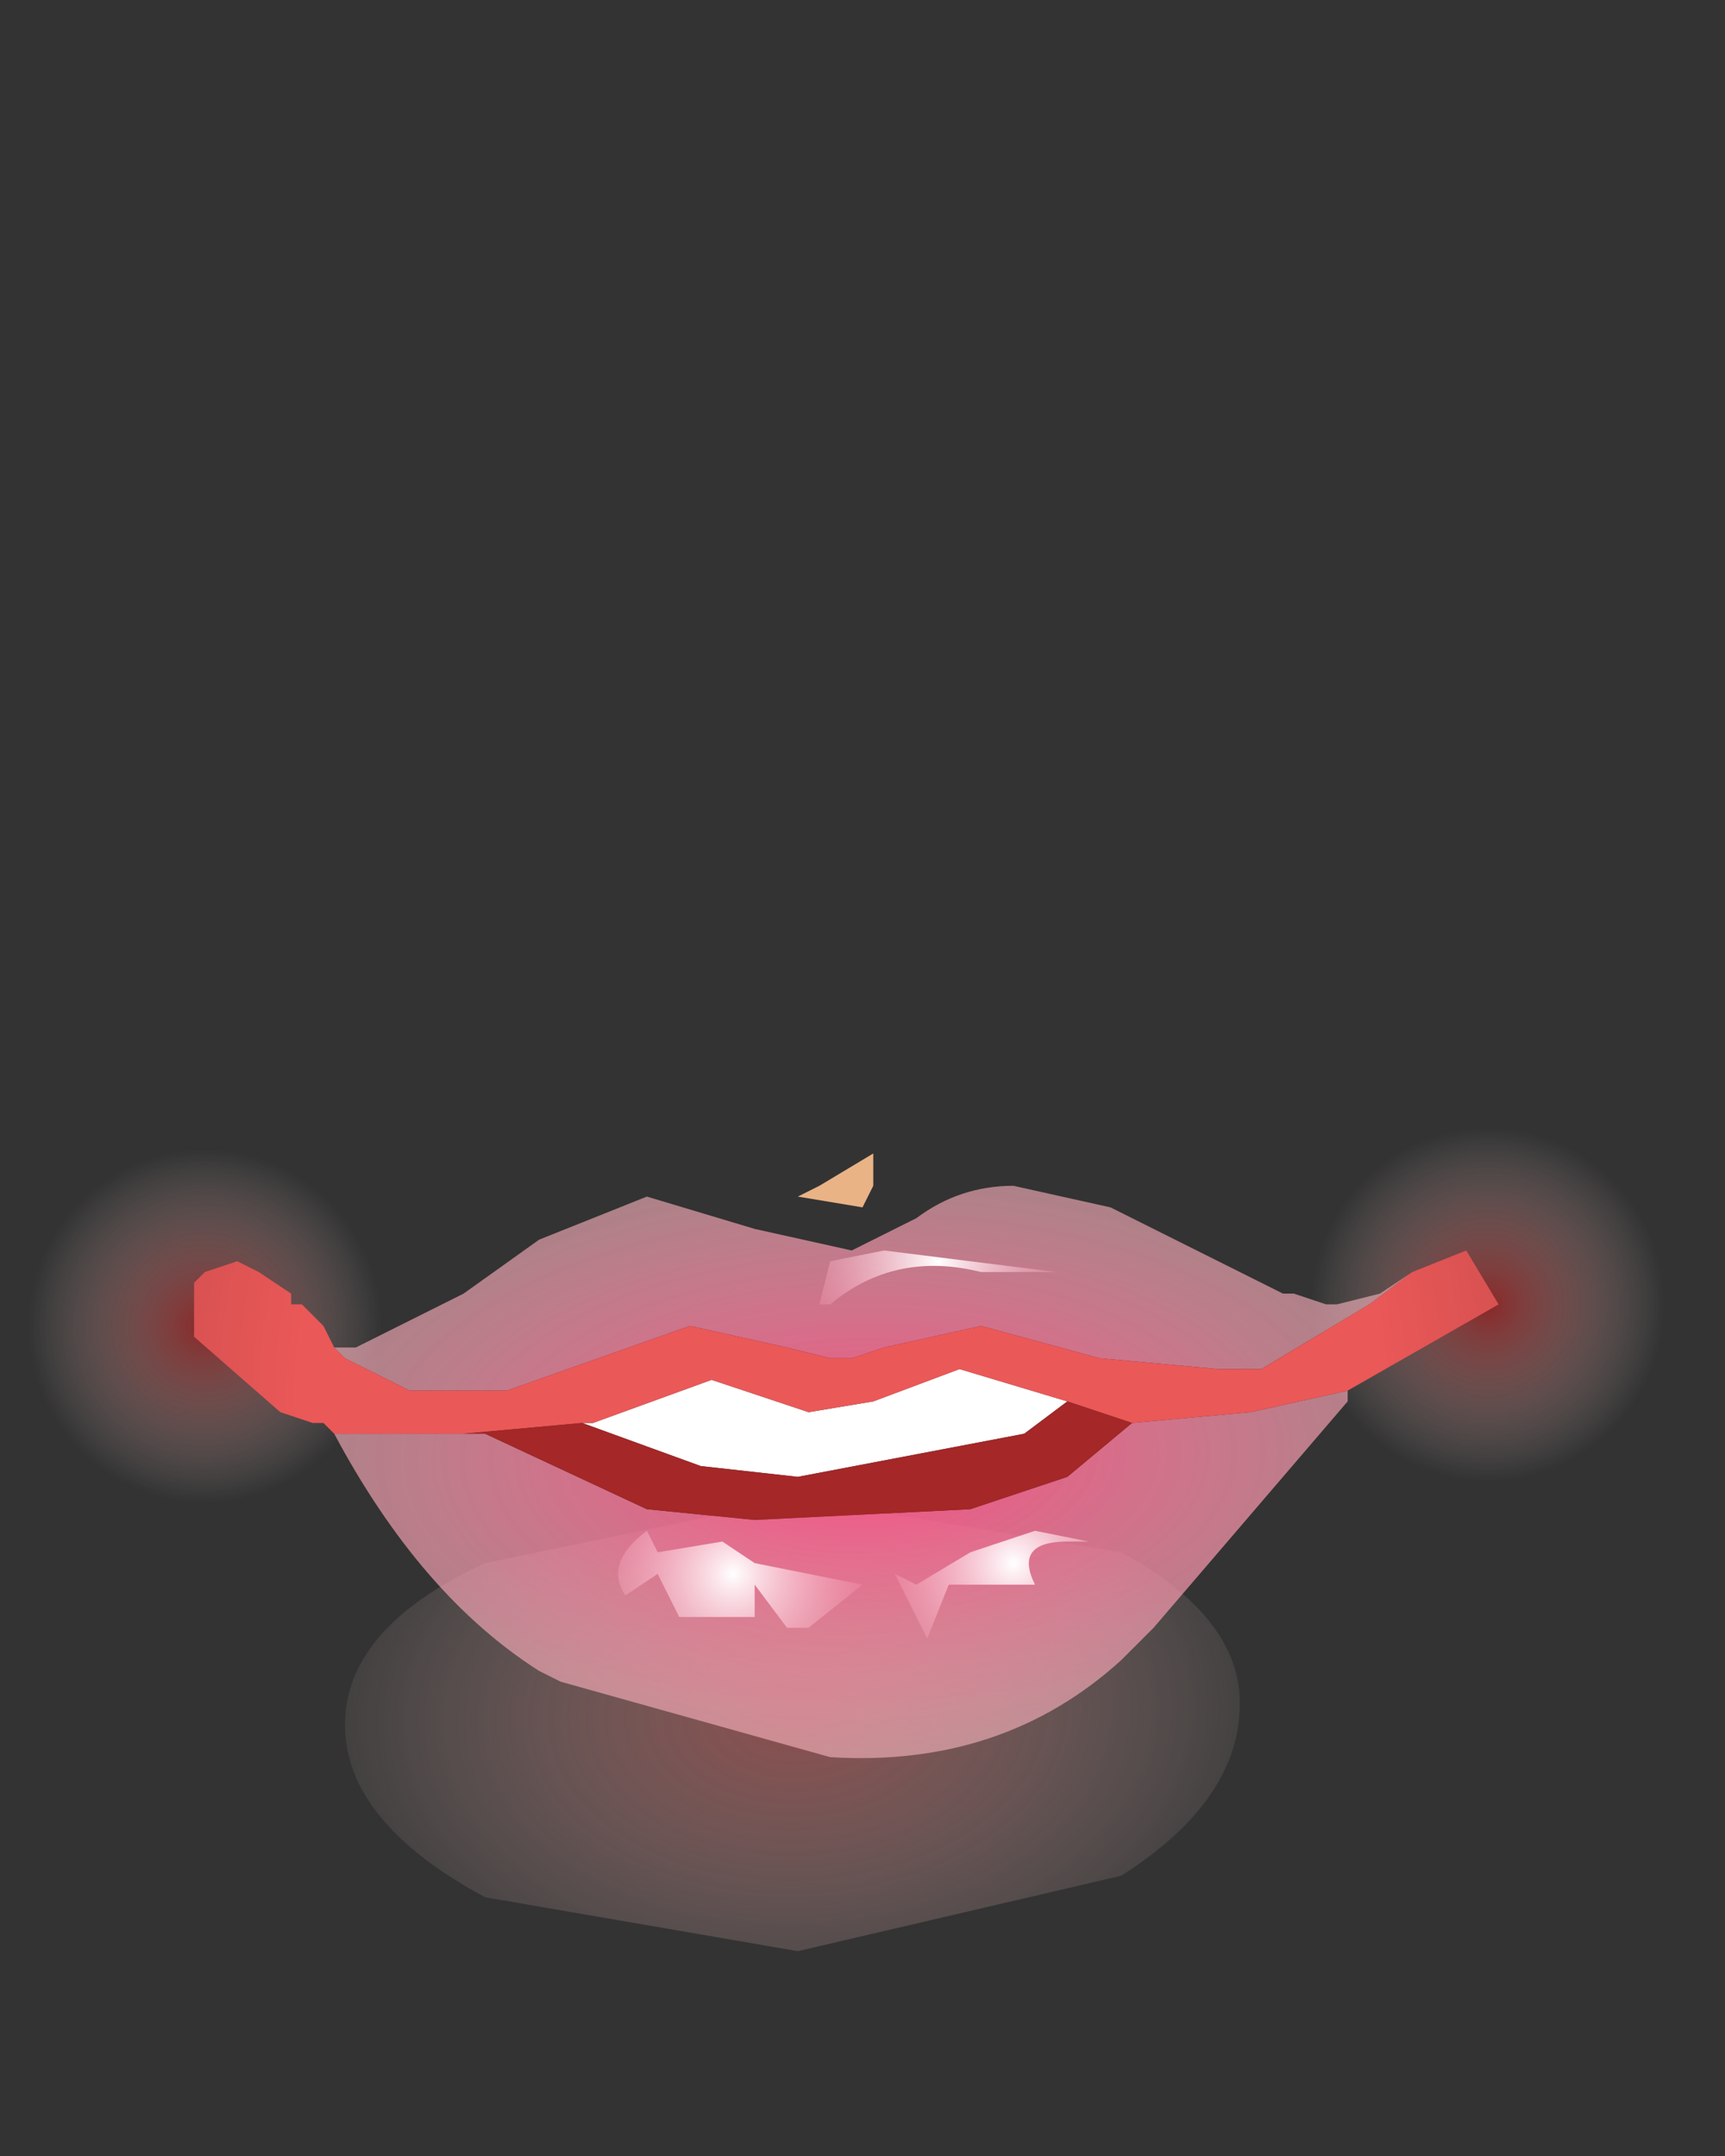 <?xml version="1.0" encoding="utf-8"?>
<svg version="1.1" id="Layer_1"
xmlns="http://www.w3.org/2000/svg"
xmlns:xlink="http://www.w3.org/1999/xlink"
xmlns:author="http://www.sothink.com"
width="8px" height="10px"
xml:space="preserve">
<rect width="100%" height="100%" fill="#333333" stroke="none"/>
<g id="279" transform="matrix(1, 0, 0, 1, -66.4, -40.7)">
<radialGradient
id="RadialGradID_2684" gradientUnits="userSpaceOnUse" gradientTransform="matrix(-4.57764e-005, -0.002, -0.003, 9.15527e-005, 70.1, 48.65)" spreadMethod ="pad" cx="0" cy="0" r="819.2" fx="0" fy="0" >
<stop  offset="0.047"  style="stop-color:#DA6969;stop-opacity:0.514" />
<stop  offset="1"  style="stop-color:#FFEFEA;stop-opacity:0" />
</radialGradient>
<path style="fill:url(#RadialGradID_2684) " d="M70.1,47.65L71.6 47.9Q72.15 48.2 72.15 48.6Q72.15 49.05 71.6 49.4L70.1 49.75L68.65 49.5Q68 49.15 68 48.7Q68 48.25 68.65 47.95L70.1 47.65" />
<radialGradient
id="RadialGradID_2685" gradientUnits="userSpaceOnUse" gradientTransform="matrix(0.001, -1.52588e-005, 1.52588e-005, 0.001, 73.3, 46.75)" spreadMethod ="pad" cx="0" cy="0" r="819.2" fx="0" fy="0" >
<stop  offset="0.047"  style="stop-color:#C52929;stop-opacity:0.58" />
<stop  offset="1"  style="stop-color:#FFEFEA;stop-opacity:0" />
</radialGradient>
<path style="fill:url(#RadialGradID_2685) " d="M73.3,45.8Q73.65 45.75 73.95 46.05L74.25 46.8L73.95 47.5L73.3 47.8L72.6 47.55Q72.3 47.25 72.3 46.8Q72.3 46.4 72.6 46.1Q72.9 45.8 73.3 45.8" />
<radialGradient
id="RadialGradID_2686" gradientUnits="userSpaceOnUse" gradientTransform="matrix(0.001, -1.52588e-005, 1.52588e-005, 0.001, 67.35, 46.85)" spreadMethod ="pad" cx="0" cy="0" r="819.2" fx="0" fy="0" >
<stop  offset="0.047"  style="stop-color:#C52929;stop-opacity:0.58" />
<stop  offset="1"  style="stop-color:#FFEFEA;stop-opacity:0" />
</radialGradient>
<path style="fill:url(#RadialGradID_2686) " d="M66.7,47.65Q66.4 47.35 66.4 46.9Q66.4 46.5 66.7 46.2Q66.95 45.9 67.35 45.9Q67.75 45.85 68.05 46.15L68.35 46.9L68.05 47.6L67.4 47.9L66.7 47.65" />
<radialGradient
id="RadialGradID_2687" gradientUnits="userSpaceOnUse" gradientTransform="matrix(0, 1.52588e-005, -4.57764e-005, 0.002, 69.85, 41.8)" spreadMethod ="pad" cx="0" cy="0" r="819.2" fx="0" fy="0" >
<stop  offset="0.314"  style="stop-color:#FFFFFF;stop-opacity:0.671" />
<stop  offset="1"  style="stop-color:#FFFFFF;stop-opacity:0" />
</radialGradient>
<path style="fill:url(#RadialGradID_2687) " d="M70.2,42.6L69.9 42.9L69.55 42.6L69.4 41.8L69.6 41L69.95 40.7L70.25 41L70.35 41.8L70.2 42.6" />
<path style="fill:#FFFFFF;fill-opacity:1" d="M71.15,47.35L70.1 47.55L69.65 47.5L69.1 47.3L69.15 47.3L69.7 47.1L70.15 47.25L70.45 47.2L70.85 47.05L71.35 47.2L71.15 47.35" />
<path style="fill:#E9B386;fill-opacity:1" d="M70.45,46.05L70.45 46.2L70.4 46.3L70.1 46.25L70.2 46.2L70.45 46.05" />
<radialGradient
id="RadialGradID_2688" gradientUnits="userSpaceOnUse" gradientTransform="matrix(0.004, -4.57764e-005, 1.52588e-005, 0.002, 70.4, 47.45)" spreadMethod ="pad" cx="0" cy="0" r="819.2" fx="0" fy="0" >
<stop  offset="0"  style="stop-color:#F84B80;stop-opacity:1" />
<stop  offset="1"  style="stop-color:#FDD0D0;stop-opacity:0.502" />
</radialGradient>
<path style="fill:url(#RadialGradID_2688) " d="M67.95,47.35L68.15 47.35L68.25 47.35L68.55 47.35L68.65 47.35L69.4 47.7L69.9 47.75L70.9 47.7L71.35 47.55L71.65 47.3L72.2 47.25L72.65 47.15L72.65 47.2L71.75 48.25L71.6 48.4Q71.05 48.9 70.25 48.85L69 48.5L68.9 48.45Q68.35 48.1 67.95 47.35M68.05,46.95L68.55 46.7L68.9 46.45L69.4 46.25L69.9 46.4L70.35 46.5L70.65 46.35Q70.85 46.2 71.1 46.2L71.55 46.3L72.35 46.7L72.4 46.7L72.55 46.75L72.6 46.75L72.8 46.7L72.95 46.6L72.75 46.75L72.25 47.05L72.2 47.05L72.1 47.05L72.05 47.05L71.5 47L70.95 46.85L70.5 46.95L70.35 47L70.25 47L70.05 46.95L69.6 46.85L68.75 47.15L68.3 47.15L68 47L67.95 46.95L68.05 46.95" />
<radialGradient
id="RadialGradID_2689" gradientUnits="userSpaceOnUse" gradientTransform="matrix(0.004, -6.10352e-005, 6.10352e-005, 0.004, 70.3, 47.2)" spreadMethod ="pad" cx="0" cy="0" r="819.2" fx="0" fy="0" >
<stop  offset="0.761"  style="stop-color:#EB5858;stop-opacity:1" />
<stop  offset="1"  style="stop-color:#D24F4F;stop-opacity:1" />
</radialGradient>
<path style="fill:url(#RadialGradID_2689) " d="M68.55,47.35L68.25 47.35L68.15 47.35L67.95 47.35L67.9 47.3L67.85 47.3L67.7 47.25L67.3 46.9L67.3 46.8L67.3 46.75L67.3 46.65L67.35 46.6L67.5 46.55L67.6 46.6L67.75 46.7L67.75 46.75L67.8 46.75L67.9 46.85L67.95 46.95L68 47L68.3 47.15L68.75 47.15L69.6 46.85L70.05 46.95L70.25 47L70.35 47L70.5 46.95L70.95 46.85L71.5 47L72.05 47.05L72.1 47.05L72.2 47.05L72.25 47.05L72.75 46.75L72.95 46.6L73.2 46.5L73.35 46.75L72.65 47.15L72.2 47.25L71.65 47.3L71.5 47.25L71.35 47.2L70.85 47.05L70.45 47.2L70.15 47.25L69.7 47.1L69.15 47.3L69.1 47.3L68.55 47.35" />
<radialGradient
id="RadialGradID_2690" gradientUnits="userSpaceOnUse" gradientTransform="matrix(0.004, -6.10352e-005, 6.10352e-005, 0.004, 70.3, 47)" spreadMethod ="pad" cx="0" cy="0" r="819.2" fx="0" fy="0" >
<stop  offset="0.761"  style="stop-color:#A52727;stop-opacity:1" />
<stop  offset="1"  style="stop-color:#652323;stop-opacity:1" />
</radialGradient>
<path style="fill:url(#RadialGradID_2690) " d="M71.35,47.55L70.9 47.7L69.9 47.75L69.4 47.7L68.65 47.35L68.55 47.35L69.1 47.3L69.65 47.5L70.1 47.55L71.15 47.35L71.35 47.2L71.5 47.25L71.65 47.3L71.35 47.55" />
<radialGradient
id="RadialGradID_2691" gradientUnits="userSpaceOnUse" gradientTransform="matrix(0.001, -3.05176e-005, 1.52588e-005, 0.001, 69.8, 48)" spreadMethod ="pad" cx="0" cy="0" r="819.2" fx="0" fy="0" >
<stop  offset="0"  style="stop-color:#FFFFFF;stop-opacity:1" />
<stop  offset="0.992"  style="stop-color:#FA82A2;stop-opacity:0" />
</radialGradient>
<path style="fill:url(#RadialGradID_2691) " d="M69.9,48.2L69.55 48.2L69.45 48L69.3 48.1Q69.2 47.95 69.4 47.8L69.45 47.9L69.75 47.85L69.9 47.95L70.4 48.05L70.15 48.25L70.05 48.25L69.9 48.05L69.9 48.2" />
<radialGradient
id="RadialGradID_2692" gradientUnits="userSpaceOnUse" gradientTransform="matrix(0.001, -1.52588e-005, 1.52588e-005, 0.001, 71.1, 47.95)" spreadMethod ="pad" cx="0" cy="0" r="819.2" fx="0" fy="0" >
<stop  offset="0"  style="stop-color:#FFFFFF;stop-opacity:1" />
<stop  offset="0.992"  style="stop-color:#FA82A2;stop-opacity:0" />
</radialGradient>
<path style="fill:url(#RadialGradID_2692) " d="M71.2,47.8L71.45 47.85L71.35 47.85Q71.1 47.85 71.2 48.05L70.8 48.05L70.7 48.3L70.55 48L70.65 48.05L70.9 47.9L71.2 47.8" />
<radialGradient
id="RadialGradID_2693" gradientUnits="userSpaceOnUse" gradientTransform="matrix(0.001, -1.52588e-005, 1.52588e-005, 0.001, 70.75, 46.55)" spreadMethod ="pad" cx="0" cy="0" r="819.2" fx="0" fy="0" >
<stop  offset="0"  style="stop-color:#FFFFFF;stop-opacity:1" />
<stop  offset="0.992"  style="stop-color:#FA82A2;stop-opacity:0" />
</radialGradient>
<path style="fill:url(#RadialGradID_2693) " d="M70.2,46.75L70.25 46.55L70.5 46.5L71.3 46.6L70.95 46.6Q70.55 46.5 70.25 46.75L70.2 46.75" />
</g>
</svg>
